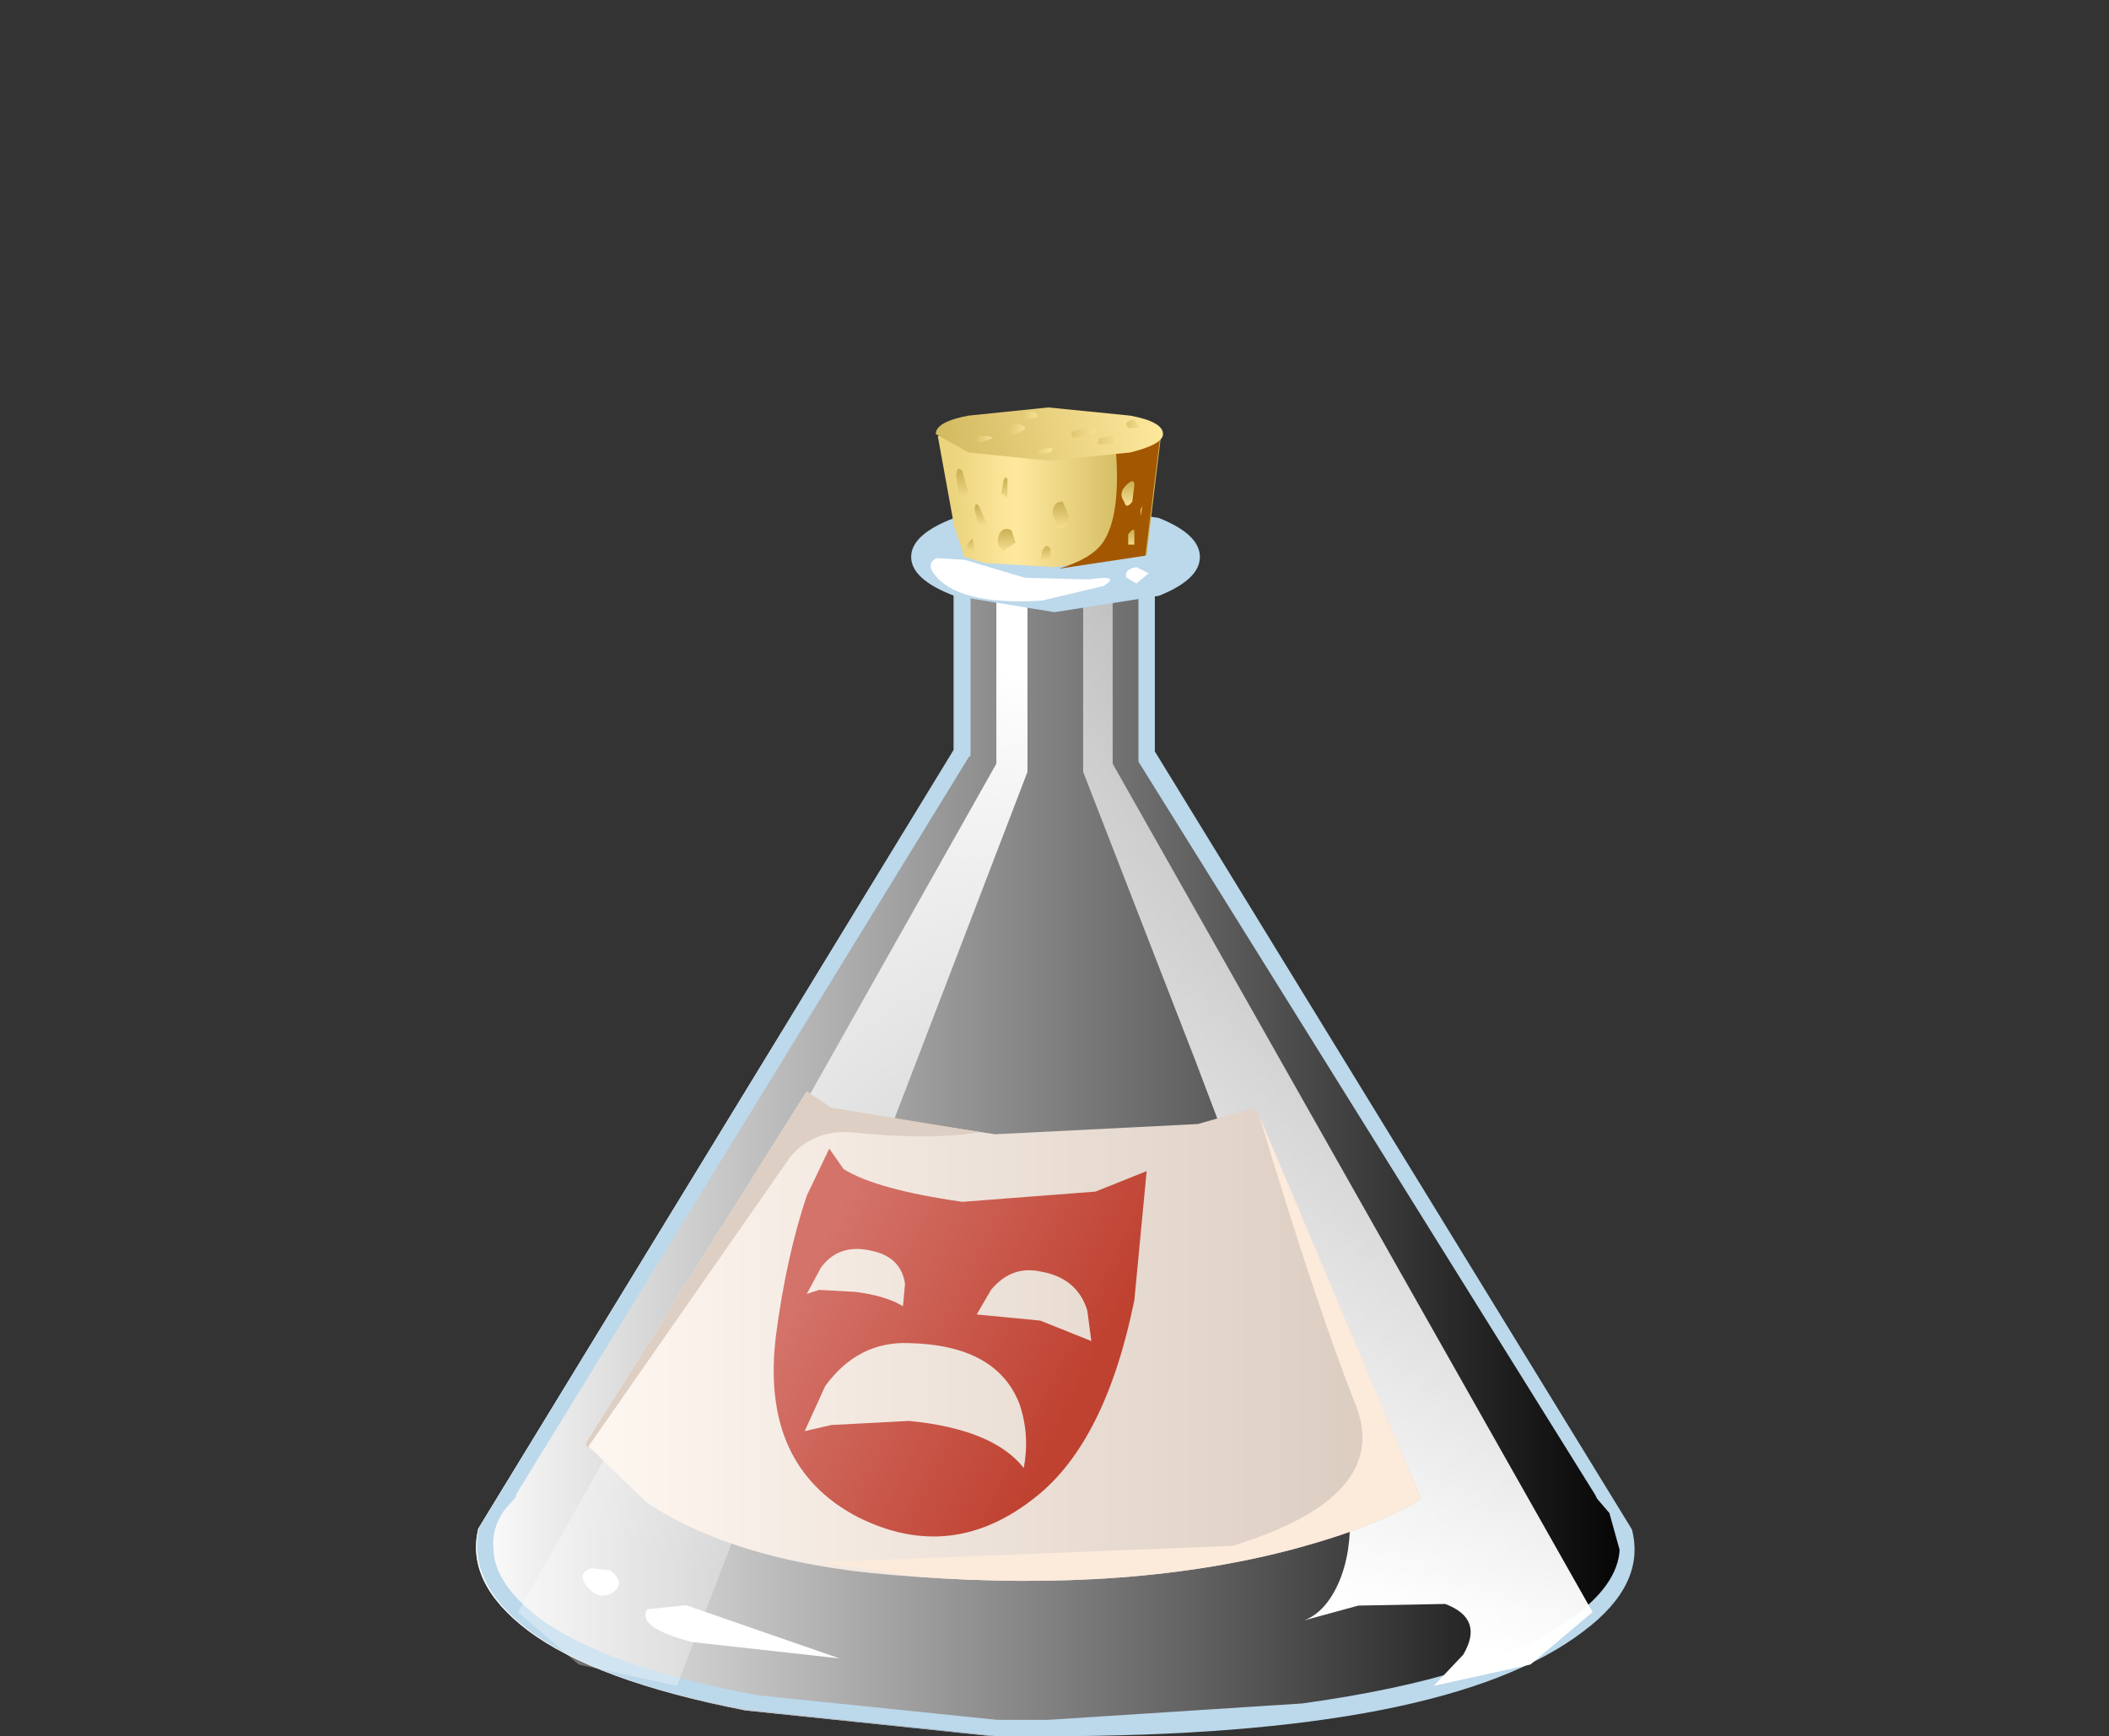 <?xml version="1.0" encoding="UTF-8" standalone="no"?>
<svg xmlns:xlink="http://www.w3.org/1999/xlink" height="42.4px" width="51.5px" xmlns="http://www.w3.org/2000/svg">
  <rect width="100%" height="100%" fill="#333333" stroke="none"/>
  <g transform="matrix(1.0, 0.0, 0.0, 1.0, 0.0, 0.0)">
    <use height="35.45" transform="matrix(0.8, 0.0, 0.0, 0.8, 11.64, 14.05)" width="35.3" xlink:href="#sprite0"/>
    <use height="31.65" transform="matrix(0.8, 0.0, 0.0, 0.8, 19.25, 14.5)" width="20.1" xlink:href="#sprite1"/>
    <use height="31.55" transform="matrix(0.8, 0.0, 0.0, 0.8, 19.25, 14.55)" width="20.1" xlink:href="#sprite2"/>
    <use height="35.45" transform="matrix(0.8, 0.0, 0.0, 0.8, 11.64, 14.05)" width="35.3" xlink:href="#sprite3"/>
    <use height="28.35" transform="matrix(1.0, 0.0, 0.0, 1.0, 11.65, 14.05)" width="28.25" xlink:href="#shape4"/>
    <use height="33.4" transform="matrix(0.8, 0.0, 0.0, 0.8, 12.65, 14.45)" width="15.55" xlink:href="#sprite4"/>
    <use height="33.4" transform="matrix(0.8, 0.0, 0.0, 0.8, 26.45, 14.45)" width="15.55" xlink:href="#sprite5"/>
    <use height="2.25" transform="matrix(1.0, 0.0, 0.0, 1.0, 14.25, 38.3)" width="6.25" xlink:href="#shape7"/>
    <use height="2.25" transform="matrix(0.8, 0.0, 0.0, 0.8, 23.09, 12.36)" width="6.55" xlink:href="#sprite6"/>
    <use height="26.35" transform="matrix(1.0, 0.0, 0.0, 1.0, 14.3, 12.25)" width="20.4" xlink:href="#shape9"/>
    <use height="1.4" transform="matrix(0.8, 0.0, 0.0, 0.8, 22.71, 13.55)" width="5.5" xlink:href="#sprite7"/>
    <use height="3.6" transform="matrix(1.0, 0.0, 0.0, 1.0, 22.9, 10.65)" width="5.45" xlink:href="#shape11"/>
    <use height="4.05" transform="matrix(0.8, 0.0, 0.0, 0.8, 25.85, 10.65)" width="3.1" xlink:href="#sprite8"/>
    <use height="3.8" transform="matrix(1.0, 0.0, 0.0, 1.0, 22.85, 9.95)" width="5.55" xlink:href="#shape13"/>
  </g>
  <defs>
    <g id="sprite0" transform="matrix(1.0, 0.0, 0.0, 1.0, -0.05, 0.0)">
      <use height="35.45" transform="matrix(1.0, 0.0, 0.0, 1.0, 0.05, 0.0)" width="35.3" xlink:href="#shape0"/>
    </g>
    <g id="shape0" transform="matrix(1.0, 0.0, 0.0, 1.0, -0.05, 0.0)">
      <path d="M20.7 0.1 L20.7 5.4 35.3 29.15 Q35.7 30.8 33.8 32.25 29.55 35.45 15.9 35.45 L8.25 34.65 Q3.65 33.75 1.6 32.2 -0.3 30.75 0.1 29.1 L14.6 5.35 14.6 0.0 20.7 0.1" fill="url(#gradient0)" fill-rule="evenodd" stroke="none"/>
    </g>
    <linearGradient gradientTransform="matrix(0.022, 0.0, 0.0, -0.022, 17.7, 17.75)" gradientUnits="userSpaceOnUse" id="gradient0" spreadMethod="pad" x1="-819.2" x2="819.2">
      <stop offset="0.0" stop-color="#c2e7ff"/>
      <stop offset="1.0" stop-color="#88abc2"/>
    </linearGradient>
    <g id="sprite1" transform="matrix(1.0, 0.0, 0.0, 1.0, 0.0, 0.0)">
      <use height="31.65" transform="matrix(1.0, 0.0, 0.0, 1.0, 0.0, 0.0)" width="20.1" xlink:href="#shape1"/>
    </g>
    <g id="shape1" transform="matrix(1.0, 0.0, 0.0, 1.0, 0.0, 0.0)">
      <path d="M10.4 6.75 Q10.8 7.15 10.85 7.95 L11.05 8.8 12.0 9.8 12.8 11.2 13.4 13.35 Q13.55 13.85 14.25 14.3 L15.8 15.55 Q17.0 16.85 17.4 18.25 L17.75 19.15 Q18.3 20.35 19.3 21.55 20.35 22.8 20.0 24.55 L19.3 26.35 Q19.2 26.55 19.45 27.15 L19.7 28.1 Q19.75 28.95 17.0 30.05 15.2 30.8 12.5 30.55 L10.6 30.9 7.9 31.55 5.45 31.4 Q4.45 31.05 2.95 30.05 1.95 29.35 1.75 27.35 1.55 24.8 1.2 24.1 0.65 23.05 0.5 20.8 L0.15 17.8 Q-0.15 16.85 0.2 16.15 L0.8 15.25 1.1 14.45 Q1.2 13.8 1.45 13.35 L2.3 12.35 2.8 11.95 Q2.7 11.3 3.0 10.3 3.15 9.8 3.55 9.45 L4.0 8.75 4.35 7.8 5.2 6.85 6.05 5.85 6.0 4.55 Q5.95 4.05 6.3 3.45 L6.7 2.95 Q6.15 1.95 6.4 0.95 6.7 -0.3 9.25 0.1 9.8 0.2 9.65 1.25 9.5 2.35 9.75 2.5 10.35 2.9 9.85 5.2 L9.75 6.1 10.4 6.75" fill="url(#gradient1)" fill-rule="evenodd" stroke="none"/>
    </g>
    <radialGradient cx="0" cy="0" gradientTransform="matrix(6.0E-4, 0.0, 0.0, -6.0E-4, 32.9, 6.85)" gradientUnits="userSpaceOnUse" id="gradient1" r="819.2" spreadMethod="pad">
      <stop offset="0.0" stop-color="#b0aba7"/>
      <stop offset="1.0" stop-color="#f2e0d3"/>
    </radialGradient>
    <g id="sprite2" transform="matrix(1.0, 0.0, 0.0, 1.0, 0.0, 0.0)">
      <use height="31.55" transform="matrix(1.0, 0.0, 0.0, 1.0, 0.0, 0.0)" width="20.1" xlink:href="#shape2"/>
    </g>
    <g id="shape2" transform="matrix(1.0, 0.0, 0.0, 1.0, 0.0, 0.0)">
      <path d="M10.2 8.5 L10.25 8.2 Q10.3 7.8 10.0 7.35 9.15 6.6 9.2 6.2 L9.55 4.65 Q9.5 4.05 9.25 3.8 8.95 3.55 8.8 3.8 L8.65 4.3 Q8.2 4.25 8.5 3.65 8.8 3.0 9.3 2.85 L9.05 2.25 9.2 1.45 9.15 0.0 9.25 0.0 Q9.8 0.1 9.65 1.15 9.5 2.25 9.75 2.4 10.35 2.8 9.85 5.1 L9.75 6.0 10.4 6.65 Q10.8 7.05 10.85 7.85 L11.05 8.7 12.0 9.7 12.8 11.1 13.4 13.25 Q13.55 13.75 14.25 14.2 L15.8 15.45 Q17.0 16.75 17.4 18.15 L17.75 19.05 Q18.3 20.25 19.3 21.45 20.35 22.7 20.0 24.45 L19.3 26.25 Q19.2 26.45 19.45 27.05 L19.7 28.0 Q19.75 28.85 17.0 29.95 15.2 30.7 12.5 30.45 L10.6 30.8 7.9 31.45 5.45 31.3 Q4.45 30.95 2.95 29.95 2.05 29.4 1.75 27.6 3.85 29.1 4.35 29.75 5.35 31.0 6.5 31.0 7.5 31.0 8.25 30.35 L9.3 30.45 11.1 30.3 13.8 30.25 16.55 29.95 Q18.55 29.45 18.6 28.65 18.65 27.9 18.3 26.9 L17.95 26.05 Q18.9 24.6 18.6 23.15 L17.6 20.25 16.1 18.15 15.0 17.05 Q15.0 16.25 14.15 15.3 L12.6 13.75 Q12.6 12.0 12.15 11.3 11.8 10.75 11.45 10.7 11.15 10.65 11.05 11.0 L10.9 11.5 10.5 11.75 Q10.1 12.05 10.05 12.4 10.05 13.0 10.5 13.75 L10.0 13.9 Q9.5 14.1 9.35 14.45 L9.15 15.05 Q8.75 14.5 9.15 14.0 L9.6 13.5 Q9.1 13.3 9.4 12.25 9.55 11.65 9.95 11.3 L10.35 11.05 Q10.1 10.55 10.55 10.1 L11.3 9.55 10.2 8.5" fill="url(#gradient2)" fill-rule="evenodd" stroke="none"/>
      <path d="M6.85 0.2 Q6.3 1.25 6.75 1.85 7.2 2.55 8.15 2.65 7.2 2.65 6.8 3.55 5.95 5.45 6.8 5.75 L7.85 6.05 6.3 6.2 Q5.75 6.4 5.15 7.1 4.6 7.8 4.55 8.15 L4.45 8.6 4.65 8.75 6.4 8.6 6.9 8.6 4.65 9.35 Q3.35 9.9 3.65 10.75 L4.05 11.4 4.45 11.3 5.5 11.3 6.5 11.5 6.8 11.35 7.55 11.3 Q8.2 11.35 8.55 12.0 7.9 11.6 7.45 11.7 6.8 11.85 6.7 12.0 L5.65 11.9 4.0 12.1 Q3.35 12.45 3.2 13.25 3.0 14.0 3.5 14.35 L4.6 14.3 6.0 13.9 7.1 14.0 6.4 14.15 5.25 14.75 Q4.65 15.4 3.15 15.85 2.15 16.1 1.8 16.3 1.2 16.6 1.1 17.2 0.8 20.25 0.85 23.1 0.6 22.15 0.45 20.2 L0.15 17.7 Q-0.15 16.75 0.2 16.05 L0.8 15.15 1.1 14.35 Q1.2 13.7 1.45 13.25 L2.3 12.25 2.8 11.85 Q2.7 11.2 3.0 10.2 3.15 9.7 3.55 9.35 L4.0 8.65 4.35 7.7 5.2 6.75 6.05 5.75 6.0 4.45 Q5.95 3.95 6.3 3.35 L6.7 2.85 Q6.15 1.85 6.4 0.85 6.45 0.5 6.85 0.2" fill="url(#gradient3)" fill-rule="evenodd" stroke="none"/>
    </g>
    <linearGradient gradientTransform="matrix(0.011, 0.0, 0.0, -0.011, 10.95, 15.8)" gradientUnits="userSpaceOnUse" id="gradient2" spreadMethod="pad" x1="-819.2" x2="819.2">
      <stop offset="0.0" stop-color="#fff8f2"/>
      <stop offset="1.0" stop-color="#d9c9bd"/>
    </linearGradient>
    <linearGradient gradientTransform="matrix(0.005, 0.0, 0.0, -0.005, 4.25, 11.65)" gradientUnits="userSpaceOnUse" id="gradient3" spreadMethod="pad" x1="-819.2" x2="819.2">
      <stop offset="0.0" stop-color="#fff8f2"/>
      <stop offset="1.0" stop-color="#d9c9bd"/>
    </linearGradient>
    <g id="sprite3" transform="matrix(1.0, 0.0, 0.0, 1.0, -0.05, 0.0)">
      <use height="35.45" transform="matrix(1.0, 0.0, 0.0, 1.0, 0.05, 0.0)" width="35.3" xlink:href="#shape3"/>
    </g>
    <g id="shape3" transform="matrix(1.0, 0.0, 0.0, 1.0, -0.05, 0.0)">
      <path d="M20.7 0.1 L20.7 5.4 35.3 29.15 Q35.7 30.8 33.8 32.25 29.55 35.45 15.95 35.45 L8.25 34.65 Q3.65 33.75 1.6 32.2 -0.3 30.75 0.1 29.1 L14.6 5.35 14.6 0.0 20.7 0.1" fill="url(#gradient4)" fill-rule="evenodd" stroke="none"/>
    </g>
    <linearGradient gradientTransform="matrix(0.022, 0.0, 0.0, -0.022, 17.7, 17.75)" gradientUnits="userSpaceOnUse" id="gradient4" spreadMethod="pad" x1="-819.2" x2="819.2">
      <stop offset="0.0" stop-color="#ffffff"/>
      <stop offset="1.0" stop-color="#000000"/>
    </linearGradient>
    <g id="shape4" transform="matrix(1.0, 0.0, 0.0, 1.0, -8.4, -14.05)">
      <path d="M20.05 18.3 L20.05 14.05 24.95 14.1 24.95 18.35 36.6 37.35 Q36.95 38.7 35.4 39.85 32.05 42.4 22.35 42.4 L21.1 42.4 14.95 41.75 Q11.3 41.05 9.65 39.8 8.15 38.65 8.45 37.3 L20.05 18.3 M35.75 36.6 L35.7 36.5 24.55 18.6 24.55 18.5 24.55 14.5 20.45 14.5 20.45 18.45 20.4 18.5 9.35 36.5 9.35 36.55 9.05 36.9 Q8.75 37.35 8.8 37.8 8.8 38.65 9.9 39.5 11.5 40.7 15.25 41.4 L21.1 42.0 22.35 42.0 28.55 41.6 Q33.25 40.95 35.15 39.5 36.25 38.7 36.3 37.85 L36.05 36.95 35.75 36.6" fill="#bcd8eb" fill-rule="evenodd" stroke="none"/>
    </g>
    <g id="sprite4" transform="matrix(1.0, 0.0, 0.0, 1.0, 0.0, 0.0)">
      <use height="33.4" transform="matrix(1.0, 0.0, 0.0, 1.0, 0.0, 0.0)" width="15.55" xlink:href="#shape5"/>
    </g>
    <g id="shape5" transform="matrix(1.0, 0.0, 0.0, 1.0, 0.0, 0.0)">
      <path d="M1.85 32.75 L0.0 31.15 14.6 5.25 14.6 0.0 15.55 0.45 15.55 5.5 4.85 33.4 1.85 32.75" fill="url(#gradient5)" fill-rule="evenodd" stroke="none"/>
    </g>
    <linearGradient gradientTransform="matrix(-0.005, 0.017, 0.017, 0.005, 8.5, 15.55)" gradientUnits="userSpaceOnUse" id="gradient5" spreadMethod="pad" x1="-819.2" x2="819.2">
      <stop offset="0.0" stop-color="#ffffff"/>
      <stop offset="1.0" stop-color="#ffffff" stop-opacity="0.31"/>
    </linearGradient>
    <g id="sprite5" transform="matrix(1.0, 0.0, 0.0, 1.0, 0.0, 0.0)">
      <use height="33.4" transform="matrix(1.0, 0.0, 0.0, 1.0, 0.0, 0.0)" width="15.55" xlink:href="#shape6"/>
    </g>
    <g id="shape6" transform="matrix(1.0, 0.0, 0.0, 1.0, 0.0, 0.0)">
      <path d="M0.9 0.0 L0.9 5.25 15.55 31.15 13.65 32.75 10.7 33.4 11.6 32.45 Q12.25 31.35 11.05 30.9 L8.4 30.95 6.75 31.4 Q7.4 31.15 7.8 30.25 8.6 28.4 7.55 25.2 L3.4 14.25 0.0 5.5 0.0 0.45 0.9 0.0" fill="url(#gradient6)" fill-rule="evenodd" stroke="none"/>
    </g>
    <linearGradient gradientTransform="matrix(0.005, -0.017, 0.017, 0.005, 6.95, 15.6)" gradientUnits="userSpaceOnUse" id="gradient6" spreadMethod="pad" x1="-819.2" x2="819.2">
      <stop offset="0.0" stop-color="#ffffff"/>
      <stop offset="1.0" stop-color="#ffffff" stop-opacity="0.537"/>
    </linearGradient>
    <g id="shape7" transform="matrix(1.0, 0.0, 0.0, 1.0, -14.25, -38.3)">
      <path d="M16.75 39.2 L20.5 40.5 16.9 40.1 Q15.55 39.75 15.8 39.3 L16.75 39.2" fill="#ffffff" fill-rule="evenodd" stroke="none"/>
      <path d="M14.9 38.35 Q15.3 38.65 14.95 38.9 14.6 39.1 14.3 38.7 14.1 38.4 14.45 38.3 L14.9 38.35" fill="#ffffff" fill-rule="evenodd" stroke="none"/>
    </g>
    <g id="sprite6" transform="matrix(1.0, 0.0, 0.0, 1.0, -0.05, 0.05)">
      <use height="2.25" transform="matrix(1.0, 0.0, 0.0, 1.0, 0.05, -0.05)" width="6.55" xlink:href="#shape8"/>
    </g>
    <g id="shape8" transform="matrix(1.0, 0.0, 0.0, 1.0, -0.05, 0.05)">
      <path d="M5.25 0.2 Q6.3 0.35 6.55 0.7 L6.6 1.45 Q6.55 1.95 4.35 2.1 L1.0 2.0 Q-0.05 1.7 0.05 1.05 0.1 0.45 0.75 0.2 2.2 -0.3 5.25 0.2" fill="url(#gradient7)" fill-rule="evenodd" stroke="none"/>
    </g>
    <linearGradient gradientTransform="matrix(0.004, 0.0, 0.0, -0.004, 3.3, 1.1)" gradientUnits="userSpaceOnUse" id="gradient7" spreadMethod="pad" x1="-819.2" x2="819.2">
      <stop offset="0.0" stop-color="#c2e7ff"/>
      <stop offset="1.0" stop-color="#88abc2"/>
    </linearGradient>
    <g id="shape9" transform="matrix(1.0, 0.0, 0.0, 1.0, -14.3, -12.25)">
      <path d="M30.65 27.05 L34.7 36.6 Q33.7 37.25 31.7 37.8 27.65 38.9 22.3 38.5 18.15 38.25 15.8 36.7 L14.3 35.25 19.7 26.65 20.35 27.1 24.3 27.7 29.25 27.45 30.65 27.05" fill="url(#gradient8)" fill-rule="evenodd" stroke="none"/>
      <path d="M22.2 32.8 Q20.95 32.75 20.15 33.85 L19.65 34.95 20.3 34.8 22.2 34.7 Q24.25 34.9 25.0 35.85 25.15 35.05 24.9 34.3 24.35 32.85 22.2 32.8 M21.3 30.55 Q20.5 30.35 20.05 30.95 L19.7 31.6 20.0 31.5 20.9 31.55 Q21.65 31.65 22.05 31.9 L22.1 31.35 Q22.0 30.7 21.3 30.55 M23.85 32.1 L25.4 32.25 26.65 32.75 26.55 32.0 Q26.3 31.2 25.4 31.05 24.7 30.9 24.2 31.5 L23.85 32.1 M23.5 29.35 L26.75 29.1 28.0 28.6 27.7 31.75 Q27.0 35.2 25.3 36.55 23.25 38.2 20.95 37.05 18.55 35.8 18.95 32.6 19.2 30.7 19.7 29.2 L20.25 28.05 20.6 28.55 Q21.4 29.05 23.5 29.35" fill="url(#gradient9)" fill-rule="evenodd" stroke="none"/>
      <path d="M33.1 34.3 Q32.15 31.9 30.75 27.25 L34.7 36.6 Q33.7 37.25 31.7 37.8 27.65 38.9 22.3 38.5 L19.35 38.05 20.05 38.15 30.1 37.75 Q34.0 36.55 33.1 34.3" fill="#fceadb" fill-rule="evenodd" stroke="none"/>
      <path d="M23.95 27.65 Q22.7 27.85 20.75 27.65 19.85 27.6 19.3 28.25 L14.35 35.35 14.3 35.25 19.7 26.65 20.3 27.05 23.95 27.65" fill="#ddcfc3" fill-rule="evenodd" stroke="none"/>
      <path d="M24.1 13.65 L25.7 13.85 27.35 13.65 28.0 13.2 27.35 12.75 25.7 12.55 24.1 12.75 Q23.5 12.9 23.5 13.2 L24.1 13.65 M28.3 12.65 Q29.3 13.05 29.3 13.6 29.3 14.15 28.3 14.55 L25.75 14.95 23.3 14.55 Q22.25 14.15 22.25 13.6 22.25 13.05 23.3 12.65 L25.75 12.25 28.3 12.65" fill="#bcd8eb" fill-rule="evenodd" stroke="none"/>
    </g>
    <linearGradient gradientTransform="matrix(0.013, 0.0, 0.0, -0.013, 24.5, 32.65)" gradientUnits="userSpaceOnUse" id="gradient8" spreadMethod="pad" x1="-819.2" x2="819.2">
      <stop offset="0.0" stop-color="#fff8f2"/>
      <stop offset="1.0" stop-color="#d9c9bd"/>
    </linearGradient>
    <linearGradient gradientTransform="matrix(0.004, 0.002, 0.002, -0.004, 23.25, 32.2)" gradientUnits="userSpaceOnUse" id="gradient9" spreadMethod="pad" x1="-819.2" x2="819.2">
      <stop offset="0.0" stop-color="#d4736a"/>
      <stop offset="1.0" stop-color="#bf4130"/>
    </linearGradient>
    <g id="sprite7" transform="matrix(1.0, 0.0, 0.0, 1.0, 0.05, 0.0)">
      <use height="1.4" transform="matrix(1.0, 0.0, 0.0, 1.0, -0.05, 0.0)" width="5.5" xlink:href="#shape10"/>
    </g>
    <g id="shape10" transform="matrix(1.0, 0.0, 0.0, 1.0, 0.05, 0.0)">
      <path d="M1.0 0.15 L2.85 0.7 4.8 0.75 Q5.8 0.6 5.25 0.95 L3.35 1.4 Q0.75 1.55 0.05 0.55 -0.15 0.25 0.15 0.1 L1.0 0.15" fill="#ffffff" fill-rule="evenodd" stroke="none"/>
    </g>
    <g id="shape11" transform="matrix(1.0, 0.0, 0.0, 1.0, -22.9, -10.65)">
      <path d="M27.75 13.85 L28.05 14.0 27.75 14.25 27.5 14.1 Q27.45 13.9 27.75 13.85" fill="#ffffff" fill-rule="evenodd" stroke="none"/>
      <path d="M28.35 10.65 L28.0 13.55 25.75 13.85 24.05 13.75 23.55 13.6 23.3 12.85 22.9 10.65 28.35 10.65" fill="url(#gradient10)" fill-rule="evenodd" stroke="none"/>
    </g>
    <linearGradient gradientTransform="matrix(0.003, 0.0, 0.0, -0.003, 25.65, 12.25)" gradientUnits="userSpaceOnUse" id="gradient10" spreadMethod="pad" x1="-819.2" x2="819.2">
      <stop offset="0.012" stop-color="#ebd47d"/>
      <stop offset="0.329" stop-color="#ffe99e"/>
      <stop offset="1.0" stop-color="#c9b054"/>
    </linearGradient>
    <g id="sprite8" transform="matrix(1.0, 0.0, 0.0, 1.0, 0.0, 0.0)">
      <use height="4.05" transform="matrix(1.0, 0.0, 0.0, 1.0, 0.0, 0.0)" width="3.1" xlink:href="#sprite9"/>
    </g>
    <g id="sprite9" transform="matrix(1.0, 0.0, 0.0, 1.0, 0.0, 0.0)">
      <use height="4.05" transform="matrix(1.0, 0.0, 0.0, 1.0, 0.0, 0.0)" width="3.1" xlink:href="#shape12"/>
    </g>
    <g id="shape12" transform="matrix(1.0, 0.0, 0.0, 1.0, 0.0, 0.0)">
      <path d="M3.1 0.0 L2.65 3.65 0.0 4.05 Q1.0 3.75 1.35 3.25 1.9 2.45 1.75 0.45 L3.1 0.0" fill="#a35700" fill-rule="evenodd" stroke="none"/>
    </g>
    <g id="shape13" transform="matrix(1.0, 0.0, 0.0, 1.0, -22.85, -9.95)">
      <path d="M28.4 10.6 Q28.4 10.85 27.6 11.05 L25.6 11.25 23.65 11.05 22.85 10.6 Q22.85 10.3 23.65 10.15 L25.6 9.95 27.6 10.15 Q28.4 10.3 28.4 10.6" fill="url(#gradient11)" fill-rule="evenodd" stroke="none"/>
      <path d="M23.5 11.5 L23.65 12.05 23.45 12.2 23.35 11.65 Q23.35 11.35 23.5 11.5" fill="url(#gradient12)" fill-rule="evenodd" stroke="none"/>
      <path d="M23.9 12.35 L24.1 12.8 23.9 12.85 23.8 12.45 Q23.8 12.25 23.9 12.35" fill="url(#gradient13)" fill-rule="evenodd" stroke="none"/>
      <path d="M24.6 11.7 L24.6 12.15 24.45 12.05 24.5 11.75 Q24.55 11.6 24.6 11.7" fill="url(#gradient14)" fill-rule="evenodd" stroke="none"/>
      <path d="M25.95 12.25 L26.1 12.6 Q26.05 12.95 25.85 12.9 L25.7 12.55 Q25.7 12.25 25.95 12.25" fill="url(#gradient15)" fill-rule="evenodd" stroke="none"/>
      <path d="M24.7 12.95 L24.8 13.25 24.5 13.45 Q24.3 13.3 24.4 13.05 24.5 12.85 24.7 12.95" fill="url(#gradient16)" fill-rule="evenodd" stroke="none"/>
      <path d="M23.75 13.15 L23.8 13.45 23.7 13.45 Q23.55 13.45 23.65 13.25 L23.75 13.15" fill="url(#gradient17)" fill-rule="evenodd" stroke="none"/>
      <path d="M25.65 13.4 L25.65 13.65 25.4 13.7 25.45 13.45 Q25.55 13.25 25.65 13.4" fill="url(#gradient18)" fill-rule="evenodd" stroke="none"/>
      <path d="M27.7 11.85 L27.65 12.25 Q27.5 12.45 27.45 12.25 27.3 12.05 27.5 11.85 27.7 11.65 27.7 11.85" fill="url(#gradient19)" fill-rule="evenodd" stroke="none"/>
      <path d="M27.7 13.0 L27.7 13.3 27.55 13.3 27.55 13.05 Q27.7 12.85 27.7 13.0" fill="url(#gradient20)" fill-rule="evenodd" stroke="none"/>
      <path d="M27.9 12.35 L27.85 12.6 27.85 12.45 27.9 12.35" fill="url(#gradient21)" fill-rule="evenodd" stroke="none"/>
      <path d="M24.15 10.65 L24.25 10.7 23.95 10.8 Q23.75 10.8 23.9 10.65 L24.15 10.65" fill="url(#gradient22)" fill-rule="evenodd" stroke="none"/>
      <path d="M25.1 10.05 Q25.4 10.05 25.3 10.2 L24.95 10.25 24.9 10.2 Q24.95 10.05 25.1 10.05" fill="url(#gradient23)" fill-rule="evenodd" stroke="none"/>
      <path d="M24.8 10.35 Q25.35 10.45 24.6 10.65 L24.6 10.45 24.8 10.35" fill="url(#gradient24)" fill-rule="evenodd" stroke="none"/>
      <path d="M26.5 10.45 Q26.9 10.45 26.7 10.6 L26.2 10.7 26.15 10.55 26.5 10.45" fill="url(#gradient25)" fill-rule="evenodd" stroke="none"/>
      <path d="M27.15 10.65 Q27.45 10.7 27.2 10.85 L26.8 10.85 26.85 10.7 27.15 10.65" fill="url(#gradient26)" fill-rule="evenodd" stroke="none"/>
      <path d="M25.5 10.95 Q25.8 10.9 25.65 11.05 L25.3 11.1 Q25.1 11.05 25.25 11.05 L25.5 10.95" fill="url(#gradient27)" fill-rule="evenodd" stroke="none"/>
      <path d="M27.7 10.25 L27.85 10.45 27.55 10.45 27.5 10.35 Q27.55 10.25 27.7 10.25" fill="url(#gradient28)" fill-rule="evenodd" stroke="none"/>
    </g>
    <linearGradient gradientTransform="matrix(-0.004, 0.001, 0.001, 0.004, 25.15, 10.65)" gradientUnits="userSpaceOnUse" id="gradient11" spreadMethod="pad" x1="-819.2" x2="819.2">
      <stop offset="0.0" stop-color="#ffe99e"/>
      <stop offset="1.0" stop-color="#c9b054"/>
    </linearGradient>
    <linearGradient gradientTransform="matrix(-1.0E-4, -6.0E-4, -6.0E-4, 1.0E-4, 23.5, 11.95)" gradientUnits="userSpaceOnUse" id="gradient12" spreadMethod="pad" x1="-819.2" x2="819.2">
      <stop offset="0.0" stop-color="#ffe99e"/>
      <stop offset="1.0" stop-color="#c9b054"/>
    </linearGradient>
    <linearGradient gradientTransform="matrix(0.0, -4.0E-4, -4.0E-4, 0.0, 23.95, 12.65)" gradientUnits="userSpaceOnUse" id="gradient13" spreadMethod="pad" x1="-819.2" x2="819.2">
      <stop offset="0.0" stop-color="#ffe99e"/>
      <stop offset="1.0" stop-color="#c9b054"/>
    </linearGradient>
    <linearGradient gradientTransform="matrix(0.0, -4.0E-4, -4.0E-4, 0.0, 24.55, 12.0)" gradientUnits="userSpaceOnUse" id="gradient14" spreadMethod="pad" x1="-819.2" x2="819.2">
      <stop offset="0.0" stop-color="#ffe99e"/>
      <stop offset="1.0" stop-color="#c9b054"/>
    </linearGradient>
    <linearGradient gradientTransform="matrix(0.0, -5.0E-4, -5.0E-4, 0.0, 25.9, 12.65)" gradientUnits="userSpaceOnUse" id="gradient15" spreadMethod="pad" x1="-819.2" x2="819.2">
      <stop offset="0.0" stop-color="#ffe99e"/>
      <stop offset="1.0" stop-color="#c9b054"/>
    </linearGradient>
    <linearGradient gradientTransform="matrix(0.0, -4.0E-4, -4.0E-4, 0.0, 24.6, 13.25)" gradientUnits="userSpaceOnUse" id="gradient16" spreadMethod="pad" x1="-819.2" x2="819.2">
      <stop offset="0.0" stop-color="#ffe99e"/>
      <stop offset="1.0" stop-color="#c9b054"/>
    </linearGradient>
    <linearGradient gradientTransform="matrix(0.0, -3.0E-4, -3.0E-4, 0.0, 23.7, 13.35)" gradientUnits="userSpaceOnUse" id="gradient17" spreadMethod="pad" x1="-819.2" x2="819.2">
      <stop offset="0.0" stop-color="#ffe99e"/>
      <stop offset="1.0" stop-color="#c9b054"/>
    </linearGradient>
    <linearGradient gradientTransform="matrix(0.0, -3.0E-4, -3.0E-4, 0.0, 25.5, 13.55)" gradientUnits="userSpaceOnUse" id="gradient18" spreadMethod="pad" x1="-819.2" x2="819.2">
      <stop offset="0.0" stop-color="#ffe99e"/>
      <stop offset="1.0" stop-color="#c9b054"/>
    </linearGradient>
    <linearGradient gradientTransform="matrix(0.0, -4.0E-4, -4.0E-4, 0.0, 27.6, 12.1)" gradientUnits="userSpaceOnUse" id="gradient19" spreadMethod="pad" x1="-819.2" x2="819.2">
      <stop offset="0.0" stop-color="#ffe99e"/>
      <stop offset="1.0" stop-color="#c9b054"/>
    </linearGradient>
    <linearGradient gradientTransform="matrix(0.0, -3.0E-4, -3.0E-4, 0.0, 27.6, 13.2)" gradientUnits="userSpaceOnUse" id="gradient20" spreadMethod="pad" x1="-819.2" x2="819.2">
      <stop offset="0.0" stop-color="#ffe99e"/>
      <stop offset="1.0" stop-color="#c9b054"/>
    </linearGradient>
    <linearGradient gradientTransform="matrix(0.0, -2.0E-4, -2.0E-4, 0.0, 27.9, 12.45)" gradientUnits="userSpaceOnUse" id="gradient21" spreadMethod="pad" x1="-819.2" x2="819.2">
      <stop offset="0.0" stop-color="#ffe99e"/>
      <stop offset="1.0" stop-color="#c9b054"/>
    </linearGradient>
    <linearGradient gradientTransform="matrix(-5.0E-4, 0.0, 0.0, 5.0E-4, 23.95, 10.7)" gradientUnits="userSpaceOnUse" id="gradient22" spreadMethod="pad" x1="-819.2" x2="819.2">
      <stop offset="0.0" stop-color="#ffe99e"/>
      <stop offset="1.0" stop-color="#c9b054"/>
    </linearGradient>
    <linearGradient gradientTransform="matrix(-6.0E-4, 0.0, 0.0, 6.0E-4, 25.0, 10.2)" gradientUnits="userSpaceOnUse" id="gradient23" spreadMethod="pad" x1="-819.2" x2="819.2">
      <stop offset="0.0" stop-color="#ffe99e"/>
      <stop offset="1.0" stop-color="#c9b054"/>
    </linearGradient>
    <linearGradient gradientTransform="matrix(-6.0E-4, 0.0, 0.0, 6.0E-4, 24.7, 10.5)" gradientUnits="userSpaceOnUse" id="gradient24" spreadMethod="pad" x1="-819.2" x2="819.2">
      <stop offset="0.0" stop-color="#ffe99e"/>
      <stop offset="1.0" stop-color="#c9b054"/>
    </linearGradient>
    <linearGradient gradientTransform="matrix(-8.0E-4, 0.0, 0.0, 8.0E-4, 26.3, 10.6)" gradientUnits="userSpaceOnUse" id="gradient25" spreadMethod="pad" x1="-819.2" x2="819.2">
      <stop offset="0.0" stop-color="#ffe99e"/>
      <stop offset="1.0" stop-color="#c9b054"/>
    </linearGradient>
    <linearGradient gradientTransform="matrix(-7.0E-4, 0.0, 0.0, 7.0E-4, 26.9, 10.75)" gradientUnits="userSpaceOnUse" id="gradient26" spreadMethod="pad" x1="-819.2" x2="819.2">
      <stop offset="0.0" stop-color="#ffe99e"/>
      <stop offset="1.0" stop-color="#c9b054"/>
    </linearGradient>
    <linearGradient gradientTransform="matrix(-6.0E-4, 0.0, 0.0, 6.0E-4, 25.3, 11.05)" gradientUnits="userSpaceOnUse" id="gradient27" spreadMethod="pad" x1="-819.2" x2="819.2">
      <stop offset="0.0" stop-color="#ffe99e"/>
      <stop offset="1.0" stop-color="#c9b054"/>
    </linearGradient>
    <linearGradient gradientTransform="matrix(-5.0E-4, 0.0, 0.0, 5.0E-4, 27.6, 10.4)" gradientUnits="userSpaceOnUse" id="gradient28" spreadMethod="pad" x1="-819.2" x2="819.2">
      <stop offset="0.0" stop-color="#ffe99e"/>
      <stop offset="1.0" stop-color="#c9b054"/>
    </linearGradient>
  </defs>
</svg>
